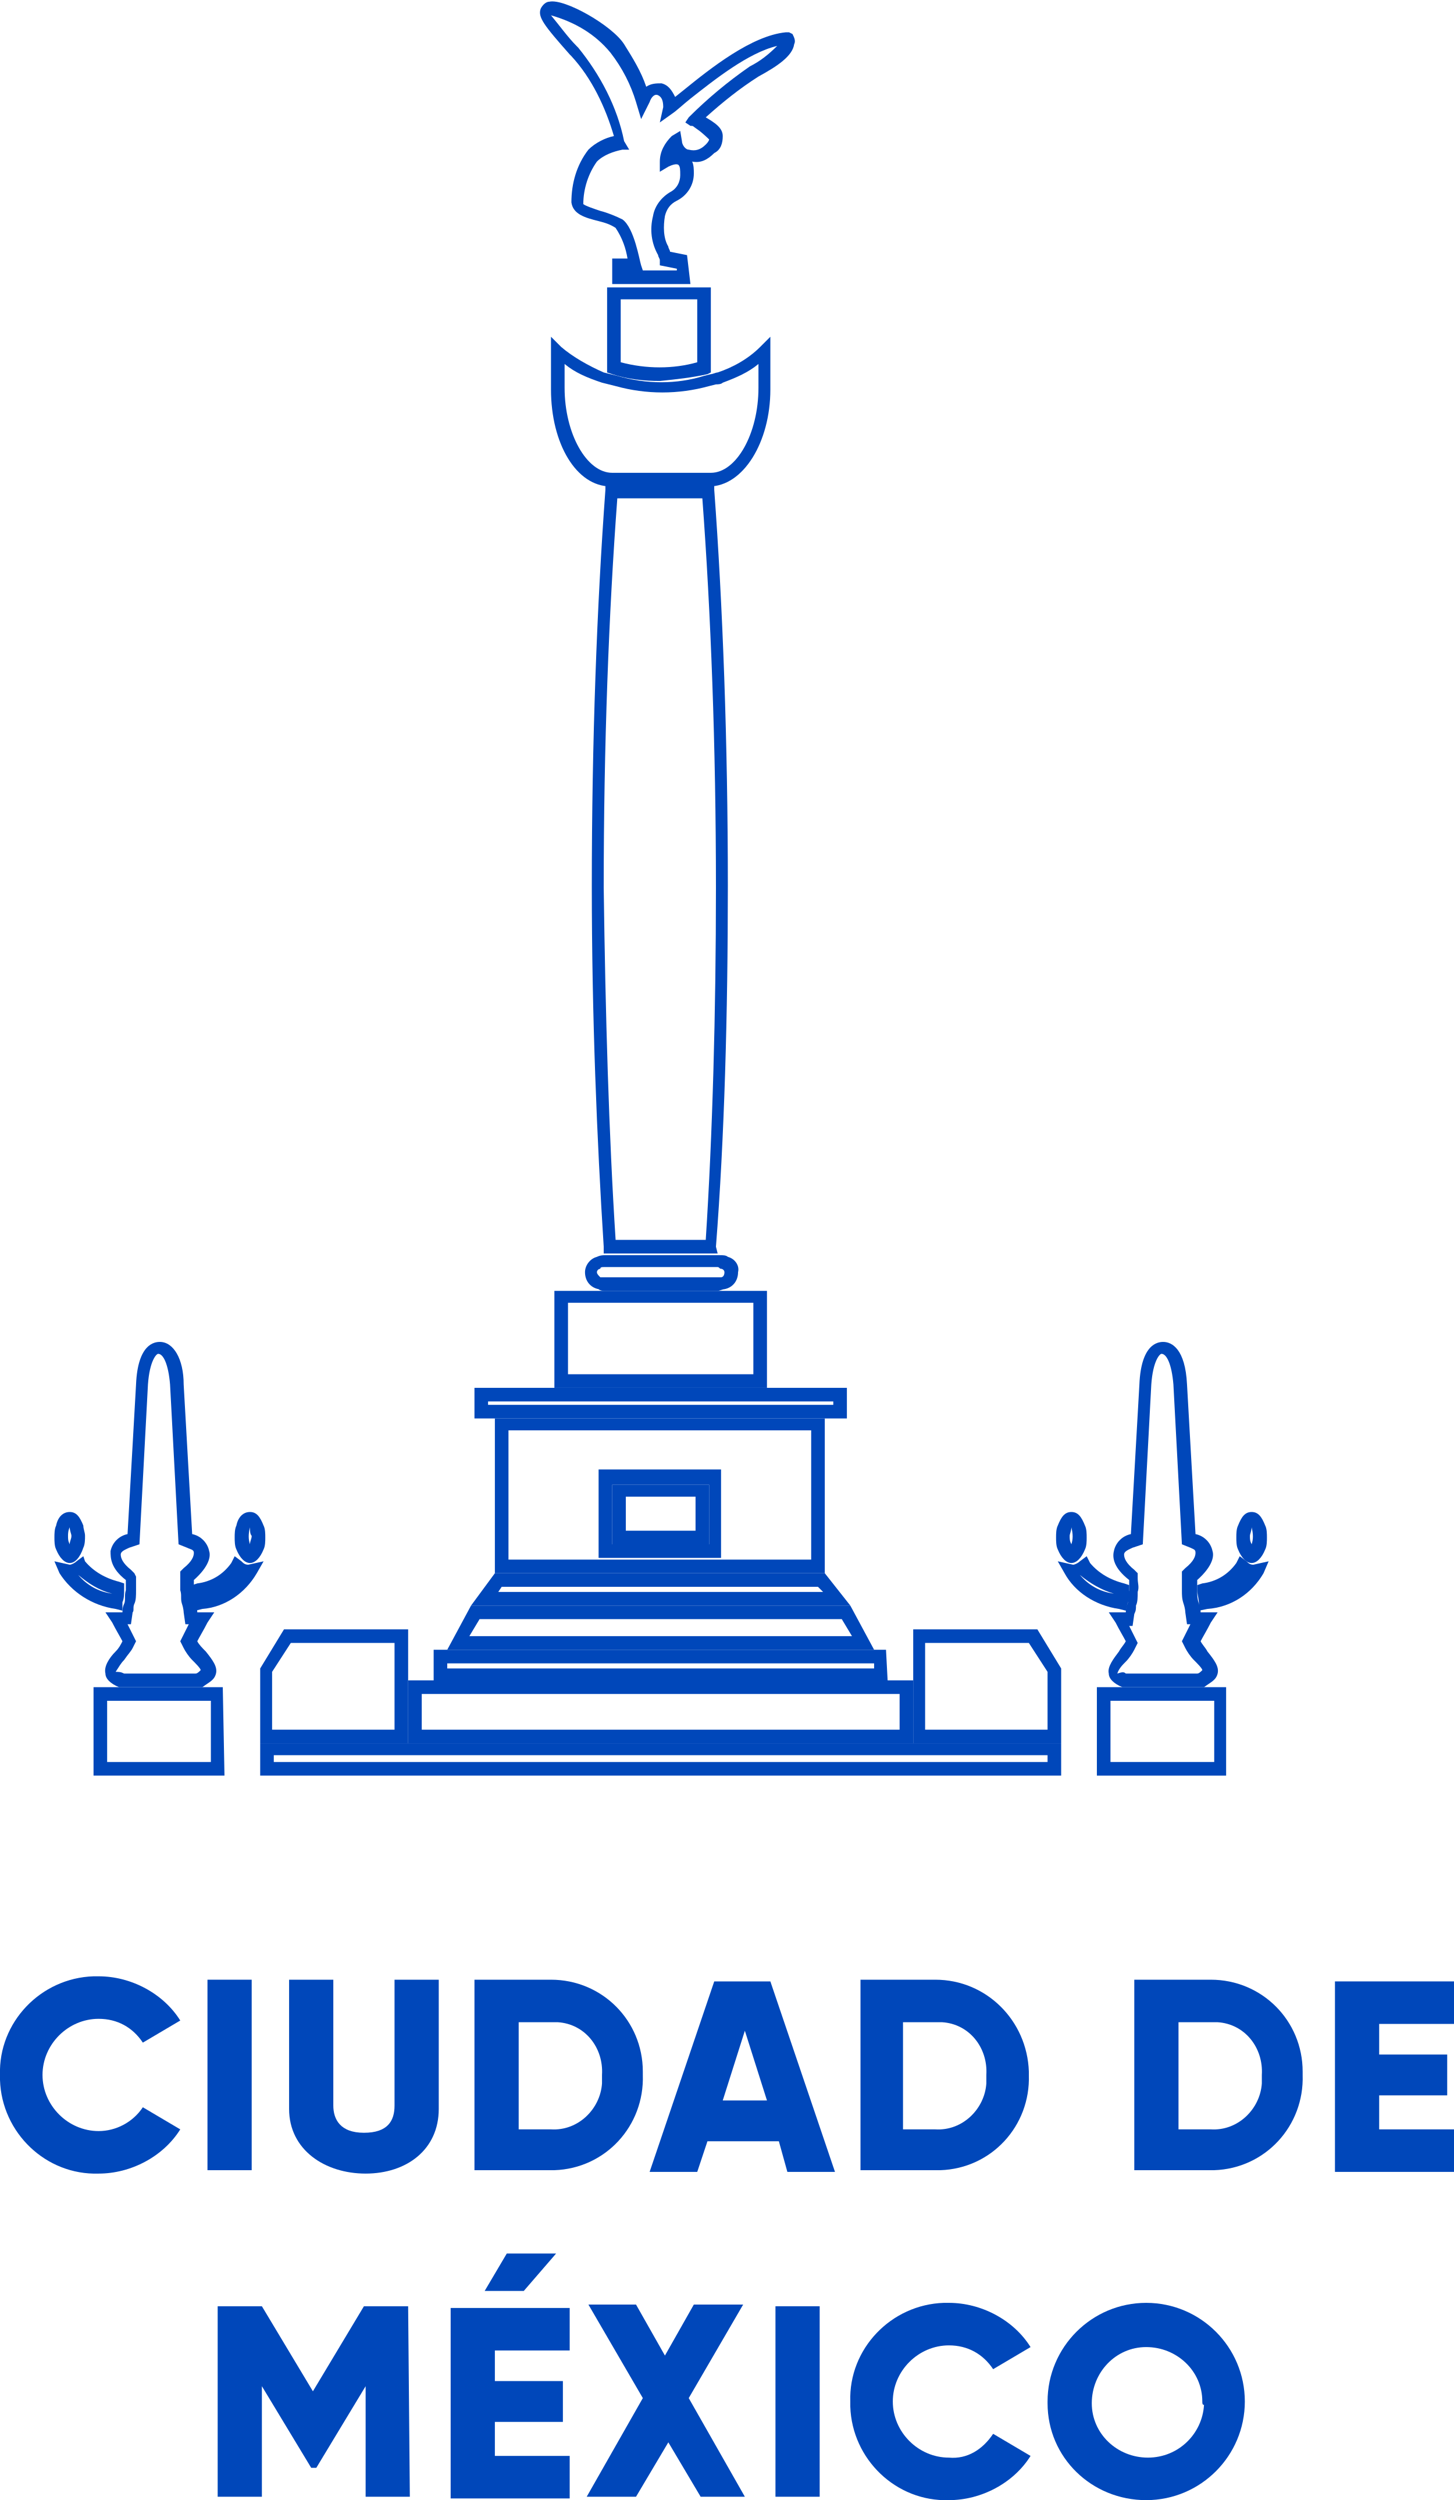 <?xml version="1.0" encoding="utf-8"?>
<!-- Generator: Adobe Illustrator 22.1.0, SVG Export Plug-In . SVG Version: 6.00 Build 0)  -->
<svg version="1.1" id="Capa_8" xmlns="http://www.w3.org/2000/svg" xmlns:xlink="http://www.w3.org/1999/xlink" x="0px" y="0px"
	 width="85.5px" height="147px" viewBox="0 0 85.5 147" style="enable-background:new 0 0 85.5 147;" xml:space="preserve">
<style type="text/css">
	.st0{fill:#0047BA;}
</style>
<path class="st0" d="M0,122c-0.1-3.1,2.4-5.7,5.5-5.8c0.1,0,0.2,0,0.3,0c1.9,0,3.8,1,4.8,2.6l-2.2,1.3c-0.6-0.9-1.5-1.4-2.6-1.4
	c-1.8,0-3.3,1.5-3.3,3.3c0,1.8,1.5,3.3,3.3,3.3c1,0,2-0.5,2.6-1.4l2.2,1.3c-1,1.6-2.9,2.6-4.8,2.6c-3.1,0.1-5.7-2.4-5.8-5.5
	C0,122.2,0,122.1,0,122z"/>
<path class="st0" d="M14.8,116.4v11.2h-2.6v-11.2H14.8z"/>
<path class="st0" d="M17,124v-7.6h2.6v7.4c0,0.8,0.4,1.6,1.8,1.6s1.8-0.7,1.8-1.6v-7.4h2.6v7.6c0,2.4-1.9,3.8-4.3,3.8
	S17,126.4,17,124z"/>
<path class="st0" d="M37.8,122c0.1,3-2.2,5.5-5.2,5.6c-0.1,0-0.1,0-0.2,0h-4.5v-11.2h4.5c3,0,5.4,2.4,5.4,5.4
	C37.8,121.9,37.8,121.9,37.8,122z M35.4,122c0.1-1.6-1-3-2.6-3.1c-0.1,0-0.3,0-0.4,0h-1.9v6.3h1.9c1.6,0.1,2.9-1.2,3-2.7
	C35.4,122.3,35.4,122.1,35.4,122L35.4,122z"/>
<path class="st0" d="M45.8,125.9h-4.2l-0.6,1.8h-2.8l3.8-11.2h3.3l3.8,11.2h-2.8L45.8,125.9z M45.1,123.5l-1.3-4.1l-1.3,4.1H45.1z"
	/>
<path class="st0" d="M60.5,122c0.1,3-2.2,5.5-5.2,5.6c-0.1,0-0.1,0-0.2,0h-4.5v-11.2H55c3,0,5.4,2.4,5.5,5.4
	C60.5,121.9,60.5,121.9,60.5,122z M58,122c0.1-1.6-1-3-2.6-3.1c-0.1,0-0.3,0-0.4,0h-1.9v6.3H55c1.6,0.1,2.9-1.2,3-2.7
	C58,122.3,58,122.1,58,122L58,122z"/>
<path class="st0" d="M76.6,122c0.1,3-2.2,5.5-5.2,5.6c-0.1,0-0.1,0-0.2,0h-4.5v-11.2h4.5c3,0,5.4,2.4,5.4,5.4
	C76.6,121.9,76.6,121.9,76.6,122z M74.2,122c0.1-1.6-1-3-2.6-3.1c-0.1,0-0.3,0-0.4,0h-1.9v6.3h1.9c1.6,0.1,2.9-1.2,3-2.7
	C74.2,122.3,74.2,122.1,74.2,122z"/>
<path class="st0" d="M85.5,125.2v2.5h-7v-11.2h7v2.5h-4.4v1.8h4v2.4h-4v2L85.5,125.2z"/>
<path class="st0" d="M24.1,146.8h-2.6v-6.5l-2.9,4.8h-0.3l-2.9-4.8v6.5h-2.6v-11.2h2.6l3,5l3-5H24L24.1,146.8z"/>
<path class="st0" d="M33.5,144.4v2.5h-7v-11.2h7v2.5h-4.4v1.8h4v2.4h-4v2L33.5,144.4z M30.8,134.7h-2.3l1.3-2.2h2.9L30.8,134.7z"/>
<path class="st0" d="M41.2,146.8l-1.9-3.2l-1.9,3.2h-2.9l3.3-5.8l-3.2-5.5h2.8l1.7,3l1.7-3h2.9l-3.2,5.5l3.3,5.8H41.2z"/>
<path class="st0" d="M48.2,135.6v11.2h-2.6v-11.2H48.2z"/>
<path class="st0" d="M50,141.2c-0.1-3.1,2.4-5.7,5.5-5.8c0.1,0,0.2,0,0.3,0c1.9,0,3.8,1,4.8,2.6l-2.2,1.3c-0.6-0.9-1.5-1.4-2.6-1.4
	c-1.8,0-3.3,1.5-3.3,3.3c0,1.8,1.5,3.3,3.3,3.3c1.1,0.1,2-0.5,2.6-1.4l2.2,1.3c-1,1.6-2.9,2.6-4.8,2.6c-3.1,0.1-5.7-2.4-5.8-5.5
	C50,141.4,50,141.3,50,141.2z"/>
<path class="st0" d="M61.6,141.2c0-3.2,2.6-5.8,5.8-5.8c3.2,0,5.8,2.6,5.8,5.8c0,3.2-2.6,5.8-5.8,5.8c-3.2,0-5.8-2.5-5.8-5.7
	C61.6,141.3,61.6,141.2,61.6,141.2z M70.7,141.2c0-1.8-1.5-3.2-3.3-3.2s-3.2,1.5-3.2,3.3c0,1.8,1.5,3.2,3.3,3.2
	c1.8,0,3.2-1.4,3.3-3.1C70.7,141.4,70.7,141.3,70.7,141.2L70.7,141.2z"/>
<path class="st0" d="M11.5,94.7l-0.1-0.4c0-0.3-0.1-0.6-0.1-0.8v-0.3l0.3-0.1c0.8-0.1,1.5-0.5,2-1.2l0.2-0.4l0.4,0.3
	c0.1,0.1,0.2,0.2,0.4,0.2l0.9-0.2l-0.4,0.7c-0.7,1.2-1.9,2-3.2,2.1L11.5,94.7z M12.2,93.7L12.2,93.7c0.8-0.2,1.5-0.6,2-1.1l0,0
	C13.7,93.1,13,93.5,12.2,93.7L12.2,93.7z"/>
<path class="st0" d="M7.2,94.7l-0.4-0.1c-1.4-0.2-2.6-1-3.3-2.1l-0.3-0.7l0.9,0.2c0.1,0,0.3-0.1,0.4-0.2l0.4-0.3L5,91.8
	c0.5,0.6,1.2,1,2,1.2l0.3,0.1v0.3c0,0.3,0,0.6-0.1,0.8L7.2,94.7z M4.6,92.6c0.5,0.6,1.2,1,2,1.1l0,0C5.8,93.5,5.2,93.1,4.6,92.6
	L4.6,92.6z"/>
<path class="st0" d="M70.5,94.7l0-0.4c0-0.3-0.1-0.6-0.1-0.8v-0.3l0.3-0.1c0.8-0.1,1.5-0.5,2-1.2l0.2-0.4l0.4,0.3
	c0.1,0.1,0.2,0.2,0.4,0.2l0.9-0.2l-0.3,0.7c-0.7,1.2-1.9,2-3.3,2.1L70.5,94.7z M71.1,93.7L71.1,93.7c0.8-0.2,1.5-0.6,2-1.1l0,0
	C72.6,93.1,71.9,93.5,71.1,93.7L71.1,93.7z"/>
<path class="st0" d="M66.2,94.7l-0.4-0.1c-1.4-0.2-2.6-1-3.2-2.1l-0.4-0.7l0.9,0.2c0.1,0,0.3-0.1,0.4-0.2l0.4-0.3l0.2,0.4
	c0.5,0.6,1.2,1,2,1.2l0.3,0.1v0.3c0,0.3,0,0.6-0.1,0.8L66.2,94.7z M63.5,92.6c0.5,0.6,1.2,1,2,1.1l0,0
	C64.8,93.5,64.1,93.1,63.5,92.6L63.5,92.6z"/>
<path class="st0" d="M40.6,16.7H36v-1.5h0.9c-0.1-0.6-0.3-1.2-0.7-1.8c-0.3-0.2-0.6-0.3-1-0.4c-0.8-0.2-1.5-0.4-1.6-1.1
	c0-1.1,0.3-2.2,1-3.1c0.4-0.4,1-0.7,1.5-0.8c-0.5-1.7-1.3-3.4-2.5-4.7l-0.1-0.1c-1.5-1.7-1.9-2.2-1.7-2.7c0.1-0.2,0.3-0.4,0.5-0.4
	c0.9-0.2,3.7,1.4,4.4,2.5c0.5,0.8,1,1.6,1.3,2.5c0.3-0.2,0.6-0.2,0.9-0.2c0.4,0.1,0.6,0.4,0.8,0.8l0.5-0.4c1.6-1.3,4-3.2,6-3.4h0.2
	L46.6,2c0.1,0.2,0.2,0.4,0.1,0.6c-0.1,0.7-1,1.3-2.1,1.9c-1.1,0.7-2.1,1.5-3.1,2.4c0.5,0.3,1,0.6,1,1.1c0,0.4-0.1,0.8-0.5,1
	c-0.4,0.4-0.8,0.6-1.3,0.5c0.1,0.2,0.1,0.5,0.1,0.7c0,0.7-0.4,1.3-1,1.6c-0.4,0.2-0.6,0.5-0.7,0.9c-0.1,0.6-0.1,1.3,0.2,1.8
	c0,0.1,0.1,0.2,0.1,0.3l1,0.2L40.6,16.7z M37.8,15.9h2v-0.1l-1-0.2v-0.3c0-0.1-0.1-0.2-0.1-0.3c-0.4-0.7-0.5-1.5-0.3-2.3
	c0.1-0.6,0.5-1.1,1-1.4c0.4-0.2,0.6-0.6,0.6-1c0-0.3,0-0.5-0.1-0.6s-0.4,0-0.6,0.1l-0.5,0.3V9.5c0-0.6,0.3-1.1,0.7-1.5l0.5-0.3
	l0.1,0.6c0,0.2,0.2,0.5,0.4,0.5c0.4,0.1,0.7,0,1-0.3c0.2-0.2,0.2-0.3,0.2-0.3s-0.4-0.4-0.7-0.6s-0.2-0.2-0.4-0.2l-0.3-0.2l0.2-0.3
	c1.1-1.1,2.3-2.1,3.6-3c0.6-0.3,1.1-0.7,1.6-1.2c-1.7,0.4-3.7,2-5.1,3.1c-0.5,0.4-0.8,0.7-1.1,0.9l-0.7,0.5L39,6.3
	c0-0.4-0.1-0.6-0.3-0.7S38.3,5.7,38.2,6l-0.5,1l-0.3-1c-0.3-1-0.8-2-1.5-2.9c-0.9-1.1-2.1-1.8-3.5-2.2c0.5,0.6,1,1.3,1.5,1.8
	l0.1,0.1c1.3,1.6,2.3,3.5,2.7,5.5L37,8.8h-0.4c-0.5,0.1-1.1,0.3-1.5,0.7c-0.5,0.7-0.8,1.6-0.8,2.5c0.1,0.1,0.7,0.3,1,0.4
	c0.4,0.1,0.9,0.3,1.3,0.5c0.7,0.5,1,2.4,1.1,2.7L37.8,15.9z"/>
<path class="st0" d="M38.8,22.4c-0.9,0-1.9-0.1-2.8-0.4l-0.3-0.1v-5h6.1v5L41.6,22C40.7,22.2,39.8,22.3,38.8,22.4z M36.5,21.3
	c1.5,0.4,3.1,0.4,4.5,0v-3.7h-4.5V21.3z"/>
<path class="st0" d="M42.2,73.7h-6.7v-0.4c-0.4-6.3-0.7-13.6-0.7-21.2c0-8.5,0.3-16.5,0.8-23.3v-0.4h6.4v0.4
	c0.5,6.8,0.8,14.8,0.8,23.3c0,7.5-0.2,14.8-0.7,21.2L42.2,73.7z M36.2,72.9h5.3c0.4-6.2,0.6-13.4,0.6-20.7c0-8.3-0.3-16.2-0.8-22.9
	h-5c-0.5,6.7-0.8,14.5-0.8,22.9C35.6,59.6,35.8,66.7,36.2,72.9L36.2,72.9z"/>
<path class="st0" d="M42.2,75.9h-6.6c-0.1,0-0.3,0-0.4-0.1c-0.5-0.1-0.8-0.5-0.8-1c0-0.4,0.3-0.8,0.7-0.9c0.2-0.1,0.4-0.1,0.5-0.1
	h6.7c0.2,0,0.4,0,0.5,0.1c0.4,0.1,0.7,0.5,0.6,0.9c0,0.5-0.3,0.9-0.8,1C42.5,75.8,42.3,75.9,42.2,75.9z M35.5,74.5
	c-0.1,0-0.2,0-0.2,0.1c-0.1,0-0.2,0.1-0.2,0.2c0,0.1,0.1,0.2,0.2,0.3h0.2h6.7h0.2c0.1,0,0.2-0.1,0.2-0.3c0-0.1-0.1-0.2-0.2-0.2
	c-0.1,0-0.1-0.1-0.2-0.1H35.5z"/>
<path class="st0" d="M41.7,28.6h-5.8c-2,0-3.5-2.5-3.5-5.7v-3.1l0.6,0.6c0.7,0.6,1.6,1.1,2.5,1.5l0.4,0.1l0.4,0.1
	c1.7,0.5,3.5,0.5,5.1,0l0.4-0.1c0.1,0,0.3-0.1,0.4-0.1c0.9-0.3,1.8-0.8,2.5-1.5l0.6-0.6v3.1C45.3,26,43.7,28.6,41.7,28.6z
	 M33.2,21.4v1.4c0,2.7,1.3,5,2.8,5h5.8c1.5,0,2.8-2.3,2.8-5v-1.4c-0.6,0.5-1.3,0.8-2.1,1.1c-0.1,0.1-0.3,0.1-0.4,0.1l-0.4,0.1
	c-1.8,0.5-3.7,0.5-5.5,0l-0.4-0.1l-0.4-0.1C34.5,22.2,33.8,21.9,33.2,21.4z"/>
<path class="st0" d="M45.1,81.6H32.6v-5.7h12.5V81.6z M33.4,80.8h10.9v-4.2H33.4V80.8z"/>
<path class="st0" d="M49.8,83.4H27.9v-1.8h21.9V83.4z M28.7,82.6H49v-0.2H28.7V82.6z"/>
<path class="st0" d="M48.5,92.5H29.1v-9.1h19.4V92.5z M29.9,91.7h17.8v-7.6H29.9L29.9,91.7z M42.4,91.6h-7.2v-5.2h7.2V91.6z
	 M36,90.8h5.7v-3.5H36V90.8z"/>
<path class="st0" d="M41.7,90.8H36v-3.5h5.7V90.8z M36.8,90h4.1v-2h-4.1V90z"/>
<path class="st0" d="M50,94.4H27.7l1.4-1.9h19.4L50,94.4z M29.3,93.6h19.1l-0.3-0.3H29.5L29.3,93.6z"/>
<path class="st0" d="M51.4,97H26.3l1.4-2.6H50L51.4,97z M27.6,96.2h22.5l-0.6-1H28.2L27.6,96.2z"/>
<path class="st0" d="M52.2,98.9H25.5V97h26.6L52.2,98.9z M26.3,98.1h25.1v-0.3H26.3V98.1z"/>
<path class="st0" d="M53.7,102.5H24v-3.7h29.7V102.5z M24.8,101.7h28.1v-2.1H24.8V101.7z"/>
<path class="st0" d="M24,102.5h-8.7v-4.4l1.4-2.3H24V102.5z M16.1,101.7h7.1v-5.1h-6.1l-1.1,1.7V101.7z"/>
<path class="st0" d="M62.4,102.5h-8.7v-6.7h7.3l1.4,2.3V102.5z M54.5,101.7h7.1v-3.4l-1.1-1.7h-6.1V101.7z"/>
<path class="st0" d="M62.4,104.4H15.3v-1.9h47.1V104.4z M16.1,103.6h45.5v-0.4H16.1V103.6z"/>
<path class="st0" d="M72.1,104.4h-7.6v-5.2h7.6L72.1,104.4z M65.3,103.6h6.1V100h-6.1V103.6z"/>
<path class="st0" d="M70.6,99.2H66c-0.5-0.2-0.8-0.5-0.8-0.8c-0.1-0.4,0.3-0.9,0.6-1.3c0.1-0.2,0.3-0.4,0.4-0.6l0,0
	c-0.1-0.2-0.4-0.7-0.6-1.1l-0.4-0.6h1l0,0c0-0.1,0-0.3,0.1-0.5s0-0.5,0.1-0.8c0-0.2,0-0.4,0-0.6l0,0c-0.9-0.7-1-1.3-0.9-1.7
	c0.1-0.5,0.5-0.9,1-1l0.5-8.8c0.1-2.4,1.1-2.5,1.4-2.5c0.5,0,1.3,0.4,1.4,2.5l0.5,8.8c0.5,0.1,0.9,0.5,1,1c0.1,0.3,0,0.9-0.9,1.7
	l0,0c0,0.2,0,0.4,0,0.6c0,0.3,0,0.5,0.1,0.8s0.1,0.4,0.1,0.5l0,0h1l-0.4,0.6c-0.2,0.4-0.5,0.9-0.6,1.1l0,0c0.1,0.2,0.3,0.4,0.4,0.6
	c0.4,0.5,0.7,0.9,0.6,1.3s-0.4,0.5-0.8,0.8H70.6z M66.2,98.4h4.2c0.1,0,0.2-0.1,0.3-0.2c0-0.1-0.3-0.4-0.5-0.6s-0.4-0.5-0.5-0.7
	l-0.2-0.4l0.2-0.4l0.3-0.6h-0.2l-0.1-0.7c0,0,0-0.2-0.1-0.5s-0.1-0.5-0.1-0.8c0-0.3,0-0.5,0-0.8l0-0.3l0.2-0.2
	c0.5-0.4,0.6-0.7,0.6-0.9S70.2,91.1,70,91l-0.5-0.2l-0.5-9.4c-0.1-1.2-0.4-1.8-0.7-1.8c-0.1,0-0.5,0.4-0.6,1.8l-0.5,9.4L66.6,91
	c-0.2,0.1-0.5,0.2-0.5,0.4s0.1,0.5,0.6,0.9l0.2,0.2l0,0.3c0,0.3,0.1,0.5,0,0.8c0,0.3,0,0.6-0.1,0.8c0,0.2,0,0.3-0.1,0.5l-0.1,0.7
	h-0.2l0.3,0.6l0.2,0.4l-0.2,0.4c-0.1,0.2-0.3,0.5-0.5,0.7c-0.2,0.2-0.4,0.4-0.5,0.7C66,98.3,66.1,98.3,66.2,98.4z"/>
<path class="st0" d="M13.2,104.4H5.5v-5.2h7.6L13.2,104.4z M6.3,103.6h6.1V100H6.3V103.6z"/>
<path class="st0" d="M11.6,99.2H7c-0.5-0.2-0.8-0.5-0.8-0.8c-0.1-0.4,0.2-0.9,0.6-1.3c0.2-0.2,0.3-0.4,0.4-0.6
	c-0.1-0.2-0.4-0.7-0.6-1.1l-0.4-0.6h1l0,0c0-0.1,0-0.3,0.1-0.5s0-0.5,0.1-0.8c0-0.2,0-0.4,0-0.6l0,0c-0.9-0.7-0.9-1.3-0.9-1.7
	c0.1-0.5,0.5-0.9,1-1l0,0L8,81.4c0.1-2.4,1.1-2.5,1.4-2.5c0.8,0,1.4,1,1.4,2.5l0.5,8.8c0.5,0.1,0.9,0.5,1,1c0.1,0.3,0,0.9-0.9,1.7
	l0,0c0,0.2,0,0.4,0,0.6c0,0.3,0,0.5,0.1,0.8s0.1,0.4,0.1,0.5l0,0h1l-0.4,0.6c-0.2,0.4-0.5,0.9-0.6,1.1l0,0c0.1,0.2,0.3,0.4,0.5,0.6
	c0.4,0.5,0.7,0.9,0.6,1.3s-0.4,0.5-0.8,0.8H11.6z M7.3,98.4h4.2c0.1,0,0.2-0.1,0.3-0.2c0-0.1-0.3-0.4-0.5-0.6s-0.4-0.5-0.5-0.7
	l-0.2-0.4l0.2-0.4l0.3-0.6h-0.2l-0.1-0.7c0,0,0-0.2-0.1-0.5s0-0.5-0.1-0.8c0-0.3,0-0.5,0-0.8v-0.3l0.2-0.2c0.5-0.4,0.6-0.7,0.6-0.9
	S11.2,91.1,11,91l-0.5-0.2l-0.5-9.4c-0.1-1.2-0.4-1.8-0.7-1.8c-0.1,0-0.5,0.4-0.6,1.8l-0.5,9.4L7.6,91c-0.2,0.1-0.5,0.2-0.5,0.4
	s0.1,0.5,0.6,0.9l0.2,0.2L8,92.7c0,0.3,0,0.5,0,0.8c0,0.3,0,0.6-0.1,0.8s0,0.4-0.1,0.5l-0.1,0.7H7.5l0.3,0.6L8,96.5l-0.2,0.4
	c-0.1,0.2-0.3,0.4-0.5,0.7c-0.2,0.2-0.3,0.4-0.5,0.7C7,98.3,7.1,98.3,7.3,98.4z"/>
<path class="st0" d="M73.6,91.9c-0.3,0-0.6-0.3-0.8-0.8c-0.1-0.2-0.1-0.5-0.1-0.7c0-0.2,0-0.5,0.1-0.7c0.2-0.5,0.4-0.8,0.8-0.8
	s0.6,0.3,0.8,0.8c0.1,0.2,0.1,0.5,0.1,0.7c0,0.2,0,0.5-0.1,0.7C74.2,91.6,73.9,91.9,73.6,91.9z M73.6,89.8L73.6,89.8
	c0,0.2-0.1,0.4-0.1,0.5c0,0.2,0,0.3,0.1,0.5v0v0C73.7,90.5,73.7,90.2,73.6,89.8L73.6,89.8L73.6,89.8z"/>
<path class="st0" d="M63,91.9c-0.3,0-0.6-0.3-0.8-0.8c-0.1-0.2-0.1-0.5-0.1-0.7c0-0.2,0-0.5,0.1-0.7c0.2-0.5,0.4-0.8,0.8-0.8
	s0.6,0.3,0.8,0.8c0.1,0.2,0.1,0.5,0.1,0.7c0,0.2,0,0.5-0.1,0.7C63.6,91.6,63.3,91.9,63,91.9z M63,89.8L63,89.8
	c0,0.2-0.1,0.4-0.1,0.5c0,0.2,0,0.3,0.1,0.5v0v0C63.1,90.5,63.1,90.2,63,89.8L63,89.8z"/>
<path class="st0" d="M14.7,91.9c-0.3,0-0.6-0.3-0.8-0.8c-0.1-0.2-0.1-0.5-0.1-0.7c0-0.2,0-0.5,0.1-0.7c0.1-0.5,0.4-0.8,0.8-0.8
	s0.6,0.3,0.8,0.8c0.1,0.2,0.1,0.5,0.1,0.7c0,0.2,0,0.5-0.1,0.7C15.3,91.6,15,91.9,14.7,91.9z M14.7,89.8L14.7,89.8
	c-0.1,0.4-0.1,0.7,0,1v0v0c0-0.2,0.1-0.3,0.1-0.5C14.7,90.2,14.7,90,14.7,89.8L14.7,89.8z"/>
<path class="st0" d="M4.1,91.9c-0.3,0-0.6-0.3-0.8-0.8c-0.1-0.2-0.1-0.5-0.1-0.7c0-0.2,0-0.5,0.1-0.7c0.1-0.5,0.4-0.8,0.8-0.8
	s0.6,0.3,0.8,0.8C4.9,89.9,5,90.1,5,90.3c0,0.2,0,0.5-0.1,0.7C4.7,91.6,4.4,91.9,4.1,91.9z M4.1,89.8L4.1,89.8C4,90,4,90.2,4,90.3
	c0,0.2,0,0.3,0.1,0.5c0,0,0,0,0,0c0,0,0,0,0,0c0-0.2,0.1-0.3,0.1-0.5C4.2,90.2,4.1,90,4.1,89.8L4.1,89.8z"/>
</svg>
